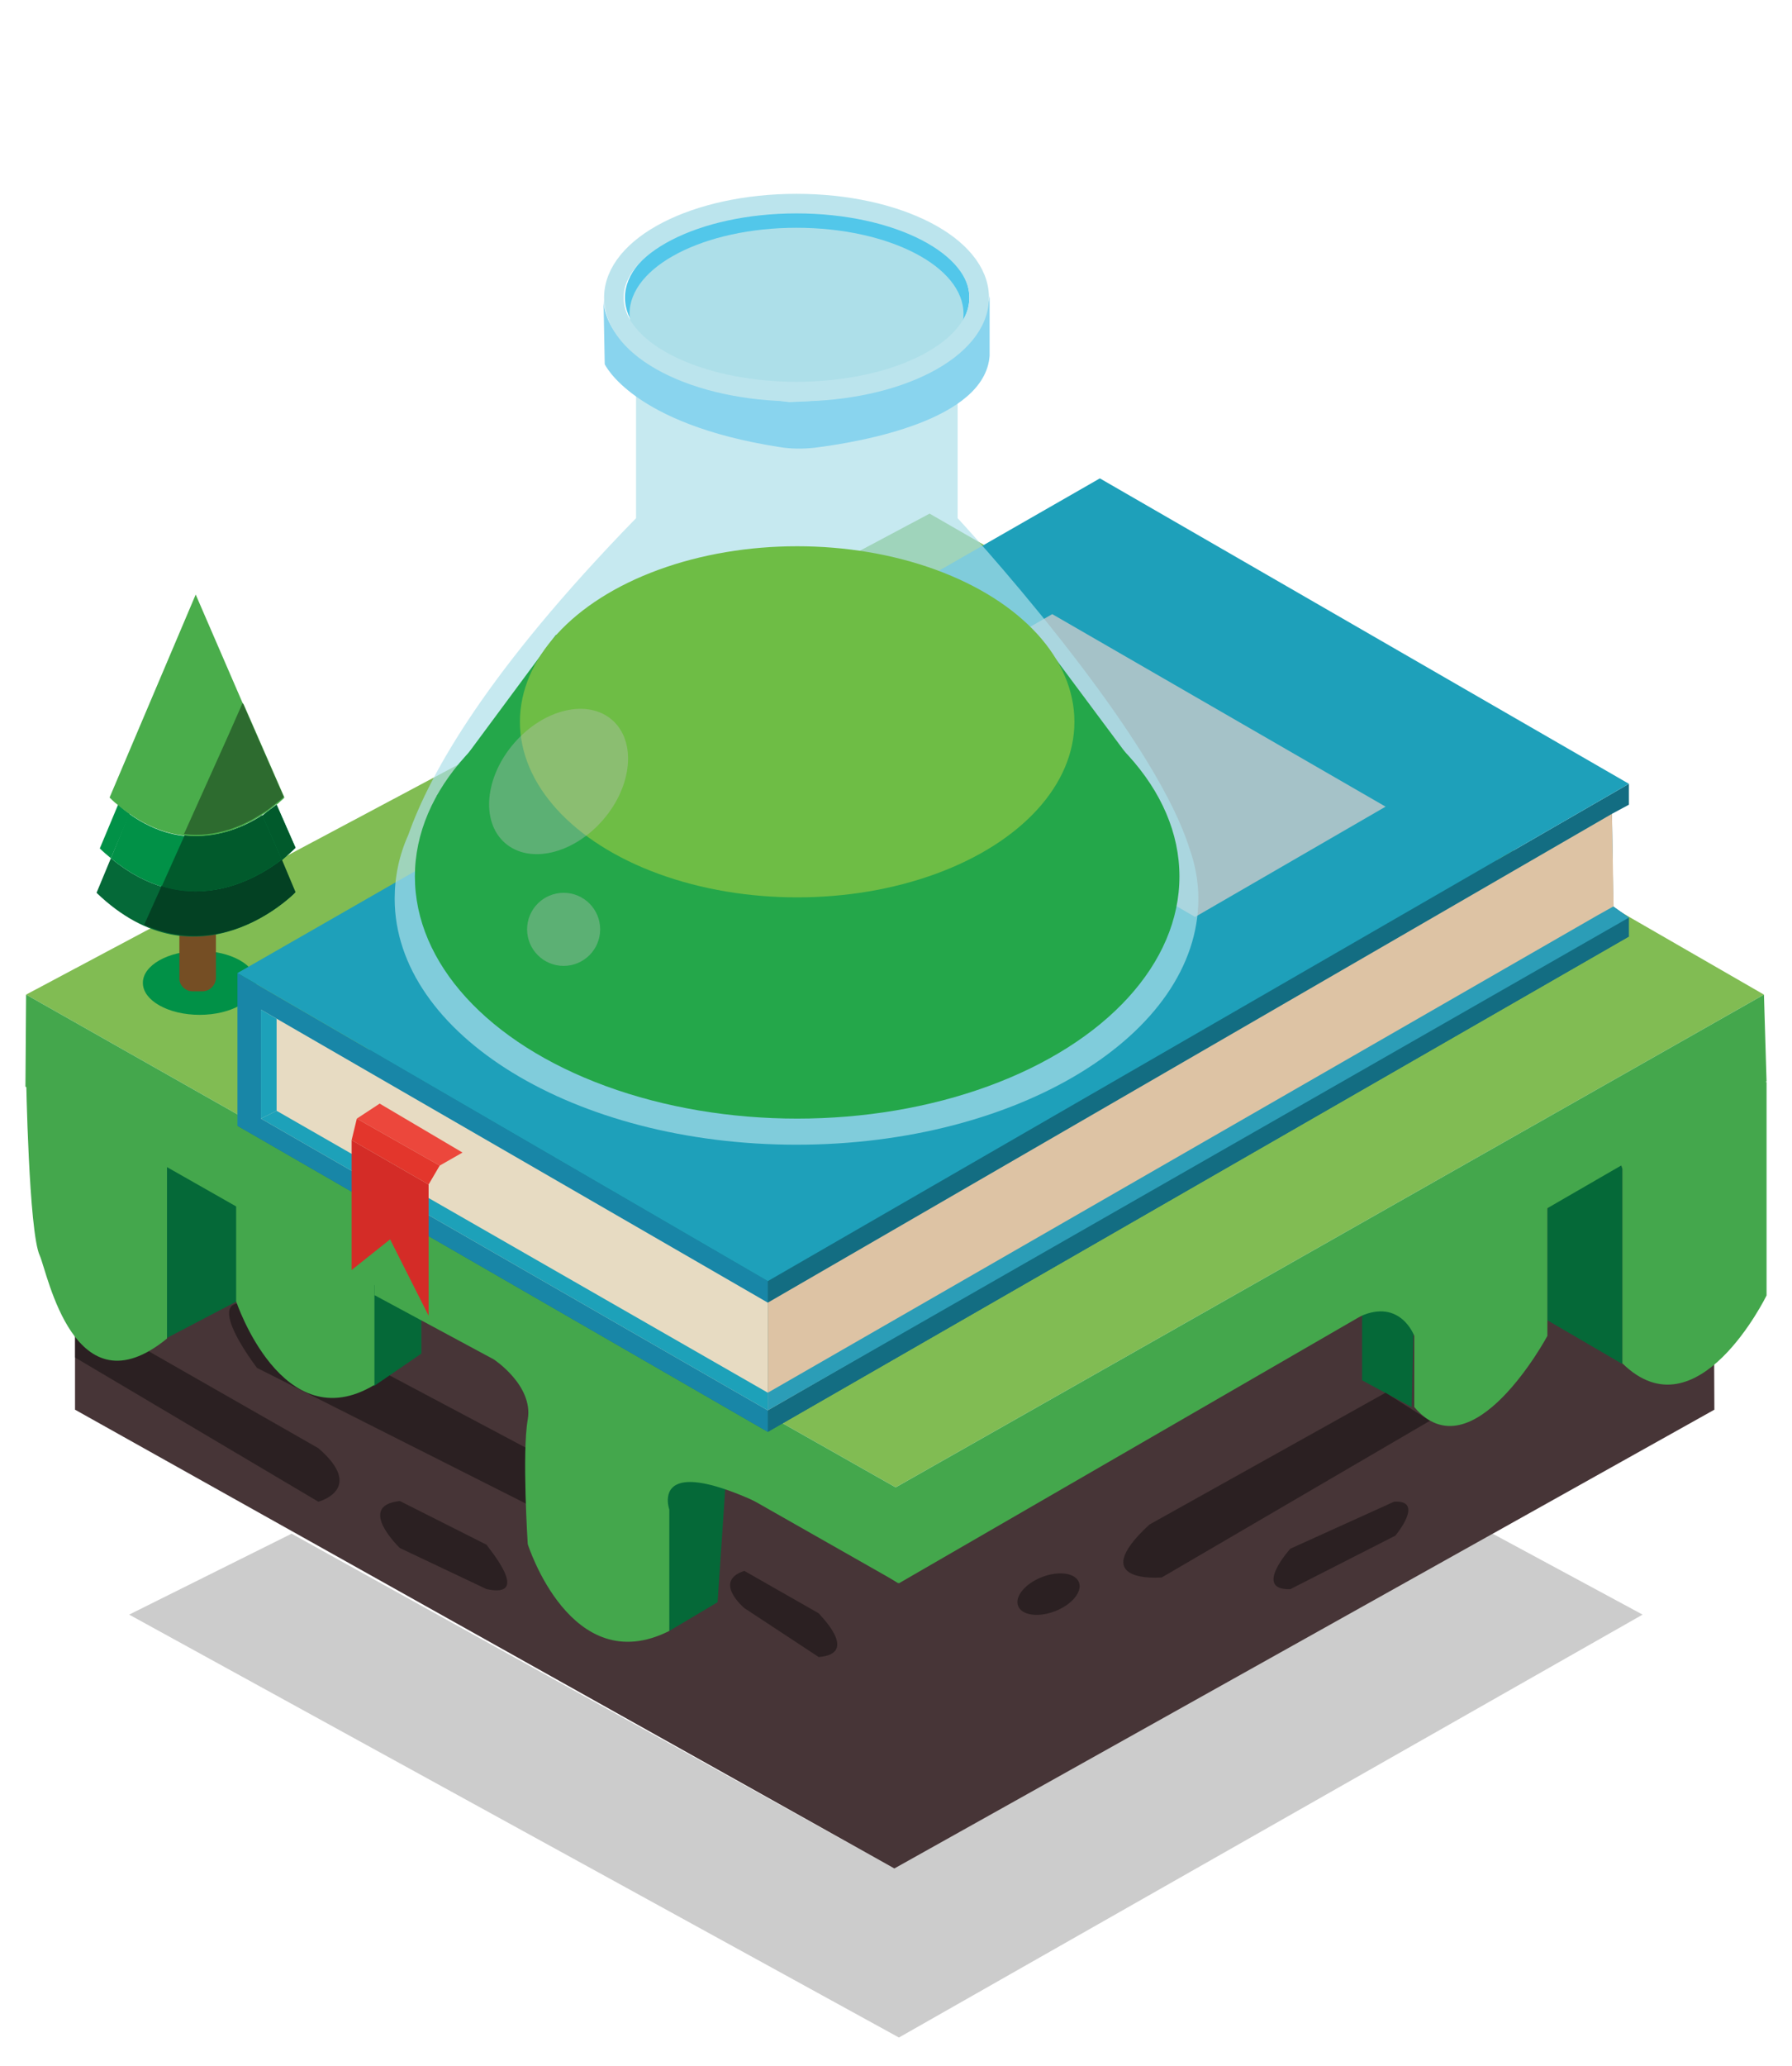 <?xml version="1.0" encoding="utf-8"?>
<!-- Generator: Adobe Illustrator 26.0.3, SVG Export Plug-In . SVG Version: 6.00 Build 0)  -->
<svg version="1.1" id="Ebene_1" xmlns="http://www.w3.org/2000/svg" xmlns:xlink="http://www.w3.org/1999/xlink" x="0px" y="0px"
	 viewBox="0 0 274.7 316.6" style="enable-background:new 0 0 274.7 316.6;" xml:space="preserve">
<style type="text/css">
	.st0{fill:#473537;}
	.st1{fill:#81BC53;}
	.st2{opacity:0.57;fill:#44A74C;enable-background:new    ;}
	.st3{fill:#056938;}
	.st4{fill:#019147;}
	.st5{opacity:0.41;}
	.st6{fill:#020303;}
	.st7{fill:#44A74C;}
	.st8{opacity:0.2;fill:#020303;enable-background:new    ;}
	.st9{fill:#754E24;}
	.st10{fill:#4AAD4B;}
	.st11{opacity:0.39;fill:#020303;enable-background:new    ;}
	.st12{fill:#77797D;}
	.st13{fill:#136D82;}
	.st14{fill:#1886A7;}
	.st15{fill:#1EA0BA;}
	.st16{fill:#E7DBC2;}
	.st17{fill:#DDC3A4;}
	.st18{fill:#1DA1B9;}
	.st19{fill:#2B9DB7;}
	.st20{fill:#BBBBBB;}
	.st21{fill:#EC473C;}
	.st22{fill:#E3362C;}
	.st23{fill:#D42C27;}
	.st24{fill:#A5C2C8;}
	.st25{opacity:0.69;fill:#ADDFE9;}
	.st26{fill:#52C7EA;}
	.st27{fill:#ADDFE9;}
	.st28{fill:#89D4EE;}
	.st29{fill:none;stroke:#BBE4ED;stroke-width:3;stroke-miterlimit:10;}
	.st30{fill:#24A74A;}
	.st31{fill:#6EBD45;}
	.st32{opacity:0.36;fill:#C1C0C0;}
</style>
<g>
	<polygon id="XMLID_00000124145762277257219700000017594335994166825374_" class="st0" points="262.8,216 137.1,286.3 11.5,216 
		11.5,169.4 136.9,241.8 262.6,169.4 	"/>
	<polygon id="XMLID_00000134971548688491857050000012947728822625112706_" class="st1" points="270.4,152.4 137.3,227.9 4,152.4 
		142.5,78.7 	"/>
	<path id="XMLID_00000128458077729027214440000003227978124873043619_" class="st2" d="M65.6,200.2"/>
	<path id="XMLID_00000155831925463247682970000007592907300720734622_" class="st3" d="M248.7,209l-11.5-6.7v-17
		c0,0,8.2-16.4,11.5-6.2V209z"/>
	<polygon id="XMLID_00000035507207723485384700000003014951668842991259_" class="st3" points="216.4,215.6 208.8,211.5 
		208.8,198.6 216.8,198.6 	"/>
	<polygon id="XMLID_00000019679805677459944630000006813818380867839896_" class="st3" points="25.6,205 36.3,199.4 36.8,173.2 
		23.2,169.7 	"/>
	<polygon id="XMLID_00000146464274471773966340000014270896758715803016_" class="st3" points="102.6,249.9 110,245.5 111.4,224.8 
		101,226.2 	"/>
	<ellipse id="XMLID_00000023267816586399488710000013910293682193482648_" class="st4" cx="132.6" cy="207.3" rx="4.1" ry="2.3"/>
	<g id="XMLID_00000072255343266569875520000003861019783526015671_" class="st5">
		<path id="XMLID_00000043437451808728205810000008230884001856673183_" class="st6" d="M219.2,217.7l-41.1,24c0,0-11.9,1.1-1.9-8.1
			l36.2-20.2L219.2,217.7z"/>
		<path id="XMLID_00000029752369798323323250000003649053628171971458_" class="st6" d="M74.6,243.5l-13.3-6.3c0,0-6.8-6.5,0-7.2
			l13.3,6.7C74.6,236.9,81.7,245,74.6,243.5z"/>
		<path id="XMLID_00000127722683158759319120000012232041822268963503_" class="st6" d="M84.4,232.3l-45-22.7c0,0-10.4-13.5,1.2-9
			l47.3,25.1L84.4,232.3z"/>
		<path id="XMLID_00000059279168226355902890000016916567190202020776_" class="st6" d="M11.5,208l37.3,22.1c0,0,7.3-1.9,0-8.2
			l-37.3-21.3V208z"/>
		<path id="XMLID_00000136412630388634740620000000936798896569847436_" class="st6" d="M125.5,253.9l-11.4-7.5c0,0-4.9-4.1,0-5.7
			l11.4,6.5C125.5,247.3,131.9,253.4,125.5,253.9z"/>
		<path id="XMLID_00000087409820981978196590000012937979173234665091_" class="st6" d="M197.8,243.5l16.1-8.2c0,0,4.6-5.5-0.2-5.2
			l-15.9,7.2C197.8,237.3,192,243.7,197.8,243.5z"/>
		
			<ellipse id="XMLID_00000109740036067174286850000011067593133188973226_" transform="matrix(0.932 -0.363 0.363 0.932 -77.685 75.001)" class="st6" cx="160.7" cy="244.2" rx="5" ry="2.8"/>
	</g>
	<polygon id="XMLID_00000173158152215816484420000005372153109315096250_" class="st3" points="57.3,212.4 64.6,207.4 64.6,196.8 
		54.8,192.4 	"/>
	<path id="XMLID_00000150806172209714925550000004261356031595551402_" class="st7" d="M57.5,198.5l18.2,9.8c0,0,6.1,4,5.2,9.2
		c-0.9,5.1,0,19.1,0,19.1s6.6,20.9,21.7,13.3v-18.6c0,0-5.3-14.9,35.1,11.3l-6.9-14.8l-73.4-38.1V198.5z"/>
	<path id="XMLID_00000075136363546526184480000016420815907193743778_" class="st7" d="M4,164.9c0,0,0.4,23.9,2.1,27.5
		c1.2,2.7,5.3,24.3,19.5,12.7v-27.8c0,0,4.4-6.6,10.6,6.6v15.5c0,0,7.1,21.3,21.2,12.8v-22.6L5.8,159.6L4,164.9z"/>
	<polygon id="XMLID_00000012469031209749270230000003372686702534171816_" class="st7" points="4,152.4 137.3,227.9 270.4,152.4 
		270.8,165.7 137.8,242.6 3.9,166.5 	"/>
	<path id="XMLID_00000011735457749059482540000007249907766702379393_" class="st7" d="M270.8,165.8v32.7c0,0-10.6,21.7-22.1,10.4
		v-29.8c0,0-2.7-10.4-11.5,6v19.6c0,0-11.5,21.4-20.4,10.9v-10.9c0,0-2.1-5.8-8.3-3c-6.2,2.7-5.5-4.2-5.5-4.2l55.1-34L270.8,165.8z"
		/>
	<polygon id="XMLID_00000024002694108774355290000003515757506704233861_" class="st8" points="44.7,235 137.1,286.3 228.8,235 
		251.8,247.4 137.8,312.2 19.8,247.4 	"/>
	<g id="tree_x5F_3_00000163052791356446028250000006462729821997361537_">
		<ellipse id="XMLID_00000093868727550910819220000012706336485172363424_" class="st4" cx="30.6" cy="150.6" rx="8.7" ry="4.9"/>
		<path id="XMLID_00000088120423536326641520000012729172394349116322_" class="st9" d="M29.5,151.9H31c1.2,0,2.1-1,2.1-2.1v-9.3
			c0-1.2-1-2.1-2.1-2.1h-1.4c-1.2,0-2.1,1-2.1,2.1v9.3C27.4,150.9,28.4,151.9,29.5,151.9z"/>
		<g id="XMLID_00000026159081584652124590000003869413651283662781_">
			<path id="XMLID_00000124842345239079788280000000521461938468401041_" class="st4" d="M42.4,123.3l2.9,6.6c0,0-0.8,0.8-2.1,1.9
				l-3-6.8C41,124.3,41.8,123.8,42.4,123.3z"/>
			<path id="XMLID_00000012466810423475265340000017988720804566375312_" class="st4" d="M17,131.5c-0.5-0.4-1.2-1-1.7-1.5l2.8-6.7
				c0.6,0.5,1.2,1,1.8,1.4L17,131.5z"/>
			<path id="XMLID_00000183250996401264555480000004630882715651387579_" class="st3" d="M17,131.5c11.3,9.4,21.8,3.6,26.1,0.3
				l2.1,5c0,0-14.7,15.1-30.4,0L17,131.5z"/>
			<path id="XMLID_00000138561494206618401800000001215375672696375687_" class="st4" d="M17,131.5l2.8-6.8c8.4,6,16.1,3,20.4,0.3
				l3,6.8C38.7,135.1,28.3,140.9,17,131.5z"/>
			<path id="XMLID_00000150817944014104751500000015607649939994080419_" class="st10" d="M30,91.1l13.5,31.2c0,0-0.4,0.4-1.2,1
				c-0.5,0.4-1.3,1.1-2.2,1.6c-4.2,2.7-11.9,5.8-20.4-0.3c-0.6-0.4-1.2-0.9-1.8-1.4c-0.4-0.3-0.7-0.6-1.1-1L30,91.1z"/>
		</g>
		<g id="XMLID_00000034078056188942241790000010031651530650780806_">
			<path id="XMLID_00000160874358074665848130000001067804651007917199_" class="st10" d="M42.4,123.3l-5.9-13.7l0.8-1.8l6.3,14.4
				C43.5,122.3,43.1,122.7,42.4,123.3z"/>
			<path id="XMLID_00000122702149711806256500000012774510669680037536_" class="st4" d="M42.4,123.3l2.9,6.6c0,0-0.8,0.8-2.1,1.9
				l-3-6.8C41,124.3,41.8,123.8,42.4,123.3z"/>
			<path id="XMLID_00000013173427578357020220000008921144896721680061_" class="st11" d="M42.4,123.3l2.9,6.6c0,0-0.8,0.8-2.1,1.9
				l-3-6.8C41,124.3,41.8,123.8,42.4,123.3z"/>
			<path id="XMLID_00000154388510086039842230000005307879197688033200_" class="st10" d="M34.9,112.9l1.5-3.4l5.9,13.7
				c-0.5,0.4-1.3,1.1-2.2,1.6L34.9,112.9z"/>
			<path id="XMLID_00000007417304030311812990000007870334597663144616_" class="st3" d="M43.2,131.7l2.1,5c0,0-10.4,10.8-23.2,5
				l2.7-6C32.9,138.3,39.8,134.3,43.2,131.7z"/>
			<path id="XMLID_00000006708554582363620630000000271164340218910142_" class="st11" d="M43.2,131.7l2.1,5c0,0-10.4,10.8-23.2,5
				l2.7-6C32.9,138.3,39.8,134.3,43.2,131.7z"/>
			<path id="XMLID_00000140733010929825857900000000003715468504317577_" class="st4" d="M24.8,135.8l3.5-7.8
				c5,0.5,9.2-1.3,11.9-3.1l3,6.8C39.8,134.3,32.9,138.3,24.8,135.8z"/>
			<path id="XMLID_00000072958345387681866860000006811379372570256821_" class="st11" d="M24.8,135.8l3.5-7.8
				c5,0.5,9.2-1.3,11.9-3.1l3,6.8C39.8,134.3,32.9,138.3,24.8,135.8z"/>
			<path id="XMLID_00000029011457665469841530000004952582616834919609_" class="st10" d="M28.2,128l6.7-15.1l5.2,12
				C37.4,126.7,33.2,128.6,28.2,128z"/>
			<path id="XMLID_00000036228101371817440510000013350644137172566459_" class="st11" d="M34.9,112.9l1.5-3.4l0.8-1.8l6.3,14.4
				c0,0-0.4,0.4-1.2,1c-0.5,0.4-1.3,1.1-2.2,1.6c-2.7,1.8-7,3.7-11.9,3.1L34.9,112.9z"/>
		</g>
	</g>
	<path id="XMLID_00000176724923285556517080000018097570254785433261_" class="st12" d="M193.7,87.4"/>
</g>
<g>
	<g>
		<polygon class="st13" points="247.1,124.7 249.7,123.3 249.7,120.1 117.7,196.3 117.7,219.4 249.7,143.5 249.7,140.6 247.3,138.9 
					"/>
	</g>
	<polygon class="st13" points="36.4,172.5 117.7,219.4 249.7,143.5 168.6,96.7 	"/>
	<polygon class="st14" points="36.4,149.1 36.4,172.5 117.7,219.4 117.7,196.3 	"/>
	<polygon class="st15" points="36.4,149.1 117.7,196.3 249.7,120.1 168.6,73.3 	"/>
	<polygon class="st16" points="40,154.7 40,171.4 117.7,216.1 117.7,199.6 	"/>
	<polygon class="st17" points="247.1,124.7 247.4,141.3 117.7,216.1 117.7,199.6 	"/>
	<polygon class="st18" points="40,171.4 42.4,170.2 42.4,156.1 40,154.7 	"/>
	<polygon class="st18" points="117.7,216.1 117.7,213.4 42.4,170.2 40,171.4 	"/>
	<polygon class="st19" points="249.7,140.6 247.3,138.9 244.8,140.3 117.7,213.4 117.7,216.1 	"/>
	<path class="st20" d="M260.1,132.9"/>
	<polygon class="st21" points="58.2,169.1 70.9,176.6 67.4,178.6 54.7,171.4 	"/>
	<polygon class="st22" points="67.4,178.6 65.7,181.5 53.9,174.7 54.7,171.4 	"/>
	<g>
		<polygon class="st23" points="53.9,174.7 53.9,194.6 59.8,189.9 65.7,201.6 65.7,181.5 		"/>
	</g>
	<g>
		<polygon class="st24" points="212.4,123.6 161.3,94.1 132.1,110.9 183.2,140.5 		"/>
	</g>
</g>
<path class="st25" d="M182.3,129.9c-5.9-18.6-35.5-50.5-35.5-50.5V57.6H97.5v21.8c-22.8,23.4-31.6,39.1-34.9,48.5
	c-1.4,3.1-2.1,6.4-2.1,9.8c0,20.8,27.6,37.7,61.6,37.7s61.6-16.9,61.6-37.7C183.7,135,183.2,132.4,182.3,129.9z"/>
<g>
	<ellipse class="st26" cx="122.2" cy="45.6" rx="26.4" ry="13.2"/>
	<ellipse class="st27" cx="122.1" cy="48.1" rx="25.6" ry="13.2"/>
	<path class="st28" d="M92.5,45.3l0.2,10.5c0,0,4.2,9.2,26.8,12.7c1.8,0.3,3.6,0.3,5.4,0.1c7.2-0.9,26.1-4.2,26.8-14.1v-9.2
		c0,0-0.9,15.4-30.7,16.3C121.1,61.6,92.3,58.9,92.5,45.3z"/>
	<ellipse class="st29" cx="122.1" cy="45.6" rx="28" ry="14.4"/>
</g>
<ellipse class="st30" cx="122.2" cy="134.3" rx="58.6" ry="37.1"/>
<polygon class="st30" points="85.2,97.3 66.9,122 177.2,121.6 159.1,97.3 "/>
<ellipse class="st31" cx="122.2" cy="110.6" rx="42.5" ry="26.9"/>
<circle class="st32" cx="86.4" cy="142.4" r="5.6"/>
<ellipse transform="matrix(0.656 -0.755 0.755 0.656 -60.9 105.85)" class="st32" cx="85.6" cy="119.7" rx="12.5" ry="9"/>
</svg>
